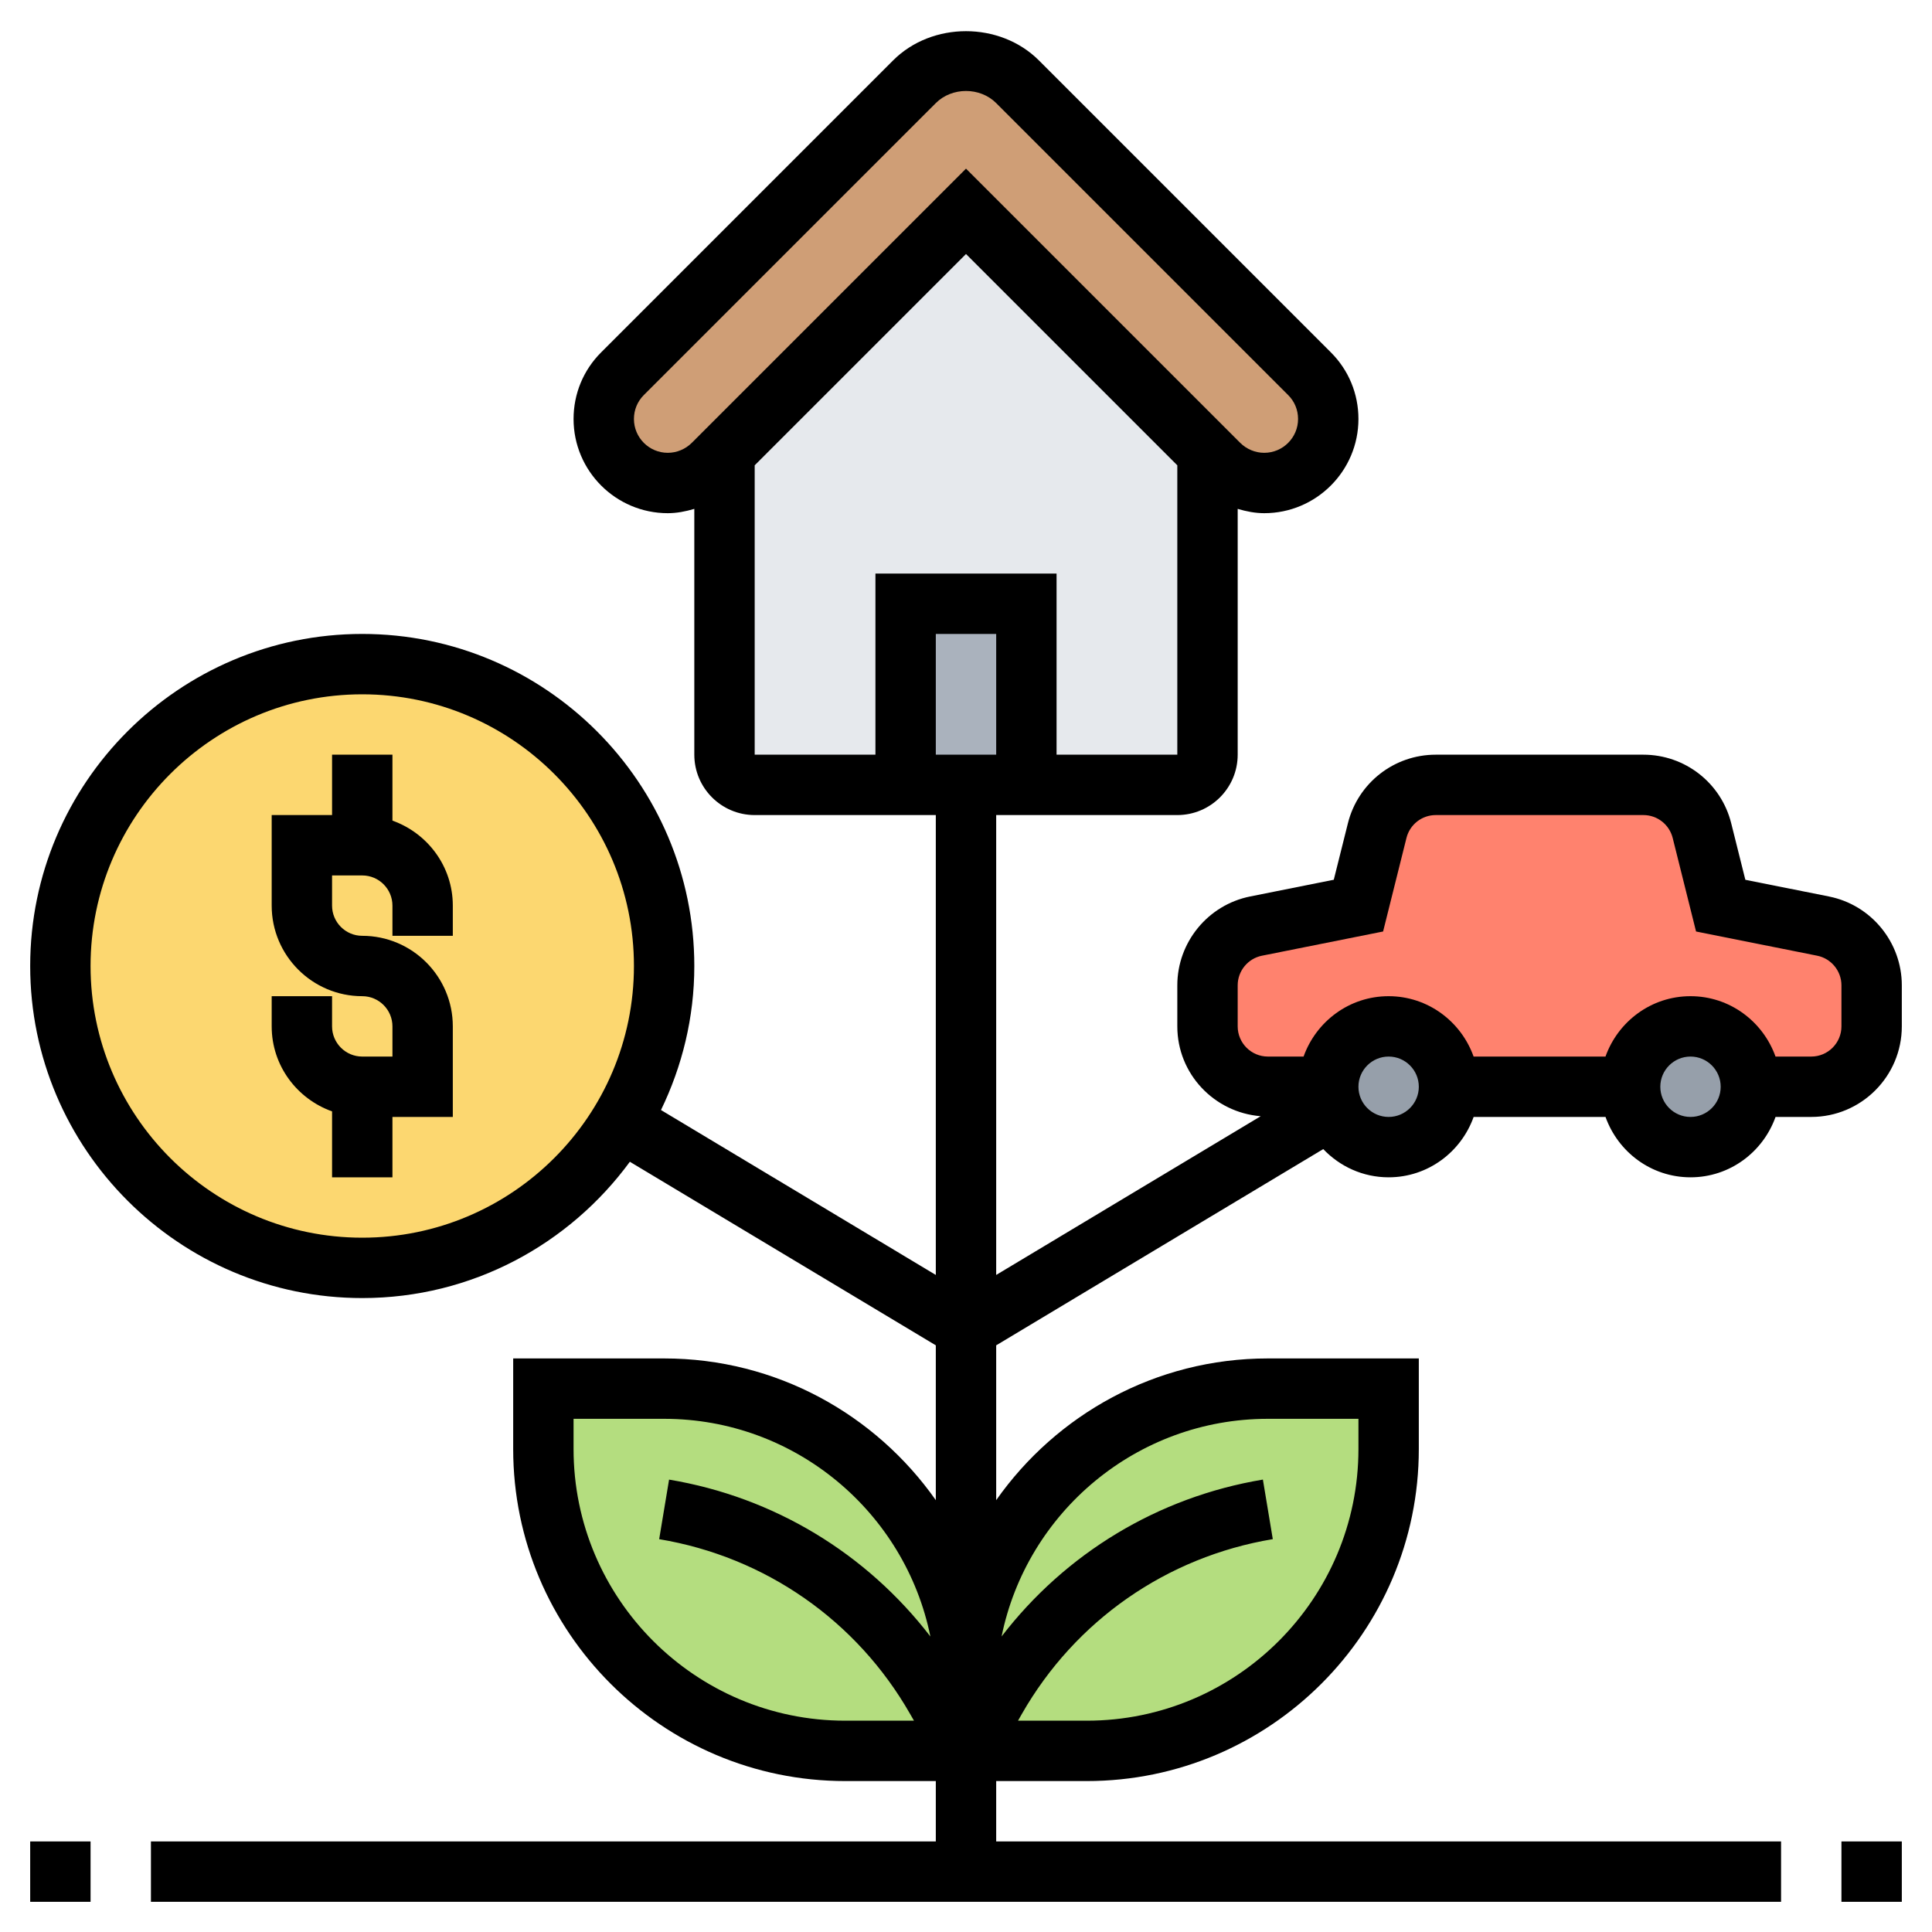 <svg id="_x33_0" enable-background="new 0 0 64 64" height="512" viewBox="0 0 64 64" width="512" xmlns="http://www.w3.org/2000/svg"><g><g><g><path d="m32 56v2h-4c-5.52 0-10-4.48-10-10v-2h4c5.52 0 10 4.48 10 10z" fill="#b4dd7f"/></g><g><path d="m32 56c0-5.52 4.48-10 10-10h4v2c0 5.52-4.48 10-10 10h-4z" fill="#b4dd7f"/></g><g><path d="m43.38 12.38c.4.4.62.94.62 1.5 0 .58-.24 1.12-.62 1.5s-.92.62-1.5.62c-.56 0-1.1-.22-1.5-.62l-.38-.38-8-8-8 8-.38.38c-.4.4-.94.62-1.5.62-.58 0-1.12-.24-1.5-.62s-.62-.92-.62-1.5c0-.56.22-1.1.62-1.5l9.67-9.67c.46-.46 1.07-.71 1.71-.71s1.25.25 1.71.71z" fill="#cf9e76"/></g><g><path d="m40 15v10c0 .55-.45 1-1 1h-5v-6h-4v6h-5c-.55 0-1-.45-1-1v-10l8-8z" fill="#e6e9ed"/></g><g><path d="m34 20v6h-2-2v-6z" fill="#aab2bd"/></g><g><path d="m62 32.64v1.36c0 1.1-.9 2-2 2h-2c0-1.1-.9-2-2-2s-2 .9-2 2h-6c0-1.1-.9-2-2-2s-2 .9-2 2h-2c-1.1 0-2-.9-2-2v-1.36c0-.95.67-1.77 1.61-1.96l3.39-.68.62-2.49c.22-.89 1.02-1.51 1.94-1.51h6.88c.92 0 1.72.62 1.94 1.51l.62 2.49 3.39.68c.94.19 1.61 1.01 1.61 1.96z" fill="#ff826e"/></g><g><circle cx="56" cy="36" fill="#969faa" r="2"/></g><g><circle cx="46" cy="36" fill="#969faa" r="2"/></g><g><circle cx="12" cy="32" fill="#fcd770" r="10"/></g></g><g><path d="m13 27.184v-2.184h-2v2h-2v3c0 1.654 1.346 3 3 3 .552 0 1 .449 1 1v1h-1c-.552 0-1-.449-1-1v-1h-2v1c0 1.302.839 2.402 2 2.816v2.184h2v-2h2v-3c0-1.654-1.346-3-3-3-.552 0-1-.449-1-1v-1h1c.552 0 1 .449 1 1v1h2v-1c0-1.302-.839-2.402-2-2.816z"/><path d="m61 61h2v2h-2z"/><path d="m1 61h2v2h-2z"/><path d="m60.589 29.698-2.772-.554-.468-1.871c-.334-1.338-1.532-2.273-2.911-2.273h-6.877c-1.379 0-2.576.935-2.91 2.272l-.468 1.871-2.772.554c-1.397.28-2.411 1.517-2.411 2.943v1.36c0 1.573 1.221 2.853 2.763 2.976l-8.763 5.258v-15.234h6c1.103 0 2-.897 2-2v-8.143c.285.085.579.143.879.143 1.721 0 3.121-1.4 3.121-3.121 0-.834-.324-1.618-.914-2.207l-9.672-9.672c-1.291-1.289-3.537-1.29-4.828 0l-9.672 9.672c-.59.589-.914 1.373-.914 2.207 0 1.721 1.4 3.121 3.121 3.121.3 0 .594-.058.879-.143v8.143c0 1.103.897 2 2 2h6v15.234l-9.104-5.463c.7-1.445 1.104-3.06 1.104-4.771 0-6.065-4.935-11-11-11s-11 4.935-11 11 4.935 11 11 11c3.639 0 6.862-1.784 8.865-4.515l10.135 6.081v5.129c-1.992-2.834-5.28-4.695-9-4.695h-5v3c0 6.065 4.935 11 11 11h3v2h-26v2h54v-2h-26v-2h3c6.065 0 11-4.935 11-11v-3h-5c-3.72 0-7.008 1.861-9 4.695v-5.129l10.834-6.501c.547.574 1.313.935 2.166.935 1.302 0 2.402-.839 2.816-2h4.369c.414 1.161 1.514 2 2.816 2s2.402-.839 2.816-2h1.183c1.654 0 3-1.346 3-3v-1.36c0-1.426-1.014-2.663-2.411-2.942zm-27.589-4.698h-2v-4h2zm-10.879-10c-.618 0-1.121-.503-1.121-1.121 0-.3.116-.581.328-.793l9.672-9.671c.535-.535 1.465-.535 2 0l9.672 9.672c.212.211.328.492.328.792 0 .618-.503 1.121-1.121 1.121-.295 0-.584-.12-.793-.328l-9.086-9.086-9.086 9.086c-.209.208-.498.328-.793.328zm2.879.414 7-7 7 7v9.586h-4v-6h-6v6h-4zm-13 25.586c-4.963 0-9-4.038-9-9s4.037-9 9-9 9 4.038 9 9-4.037 9-9 9zm7 7v-1h3c4.35 0 7.988 3.103 8.82 7.211-2.115-2.75-5.177-4.617-8.656-5.197l-.328 1.973c3.516.586 6.546 2.697 8.313 5.791l.128.222h-2.277c-4.963 0-9-4.038-9-9zm23-1h3v1c0 4.962-4.037 9-9 9h-2.277l.127-.223c1.768-3.094 4.798-5.205 8.313-5.791l-.328-1.973c-3.479.58-6.541 2.447-8.656 5.197.833-4.107 4.471-7.21 8.821-7.21zm4-10c-.552 0-1-.449-1-1s.448-1 1-1 1 .449 1 1-.448 1-1 1zm10 0c-.552 0-1-.449-1-1s.448-1 1-1 1 .449 1 1-.448 1-1 1zm5-3c0 .551-.448 1-1 1h-1.184c-.414-1.161-1.514-2-2.816-2s-2.402.839-2.816 2h-4.369c-.414-1.161-1.514-2-2.816-2s-2.402.839-2.816 2h-1.183c-.552 0-1-.449-1-1v-1.36c0-.475.338-.888.804-.981l4.013-.802.774-3.099c.112-.446.511-.758.971-.758h6.877c.46 0 .858.312.971.758l.774 3.099 4.013.802c.465.093.803.506.803.981z"/></g></g></svg>